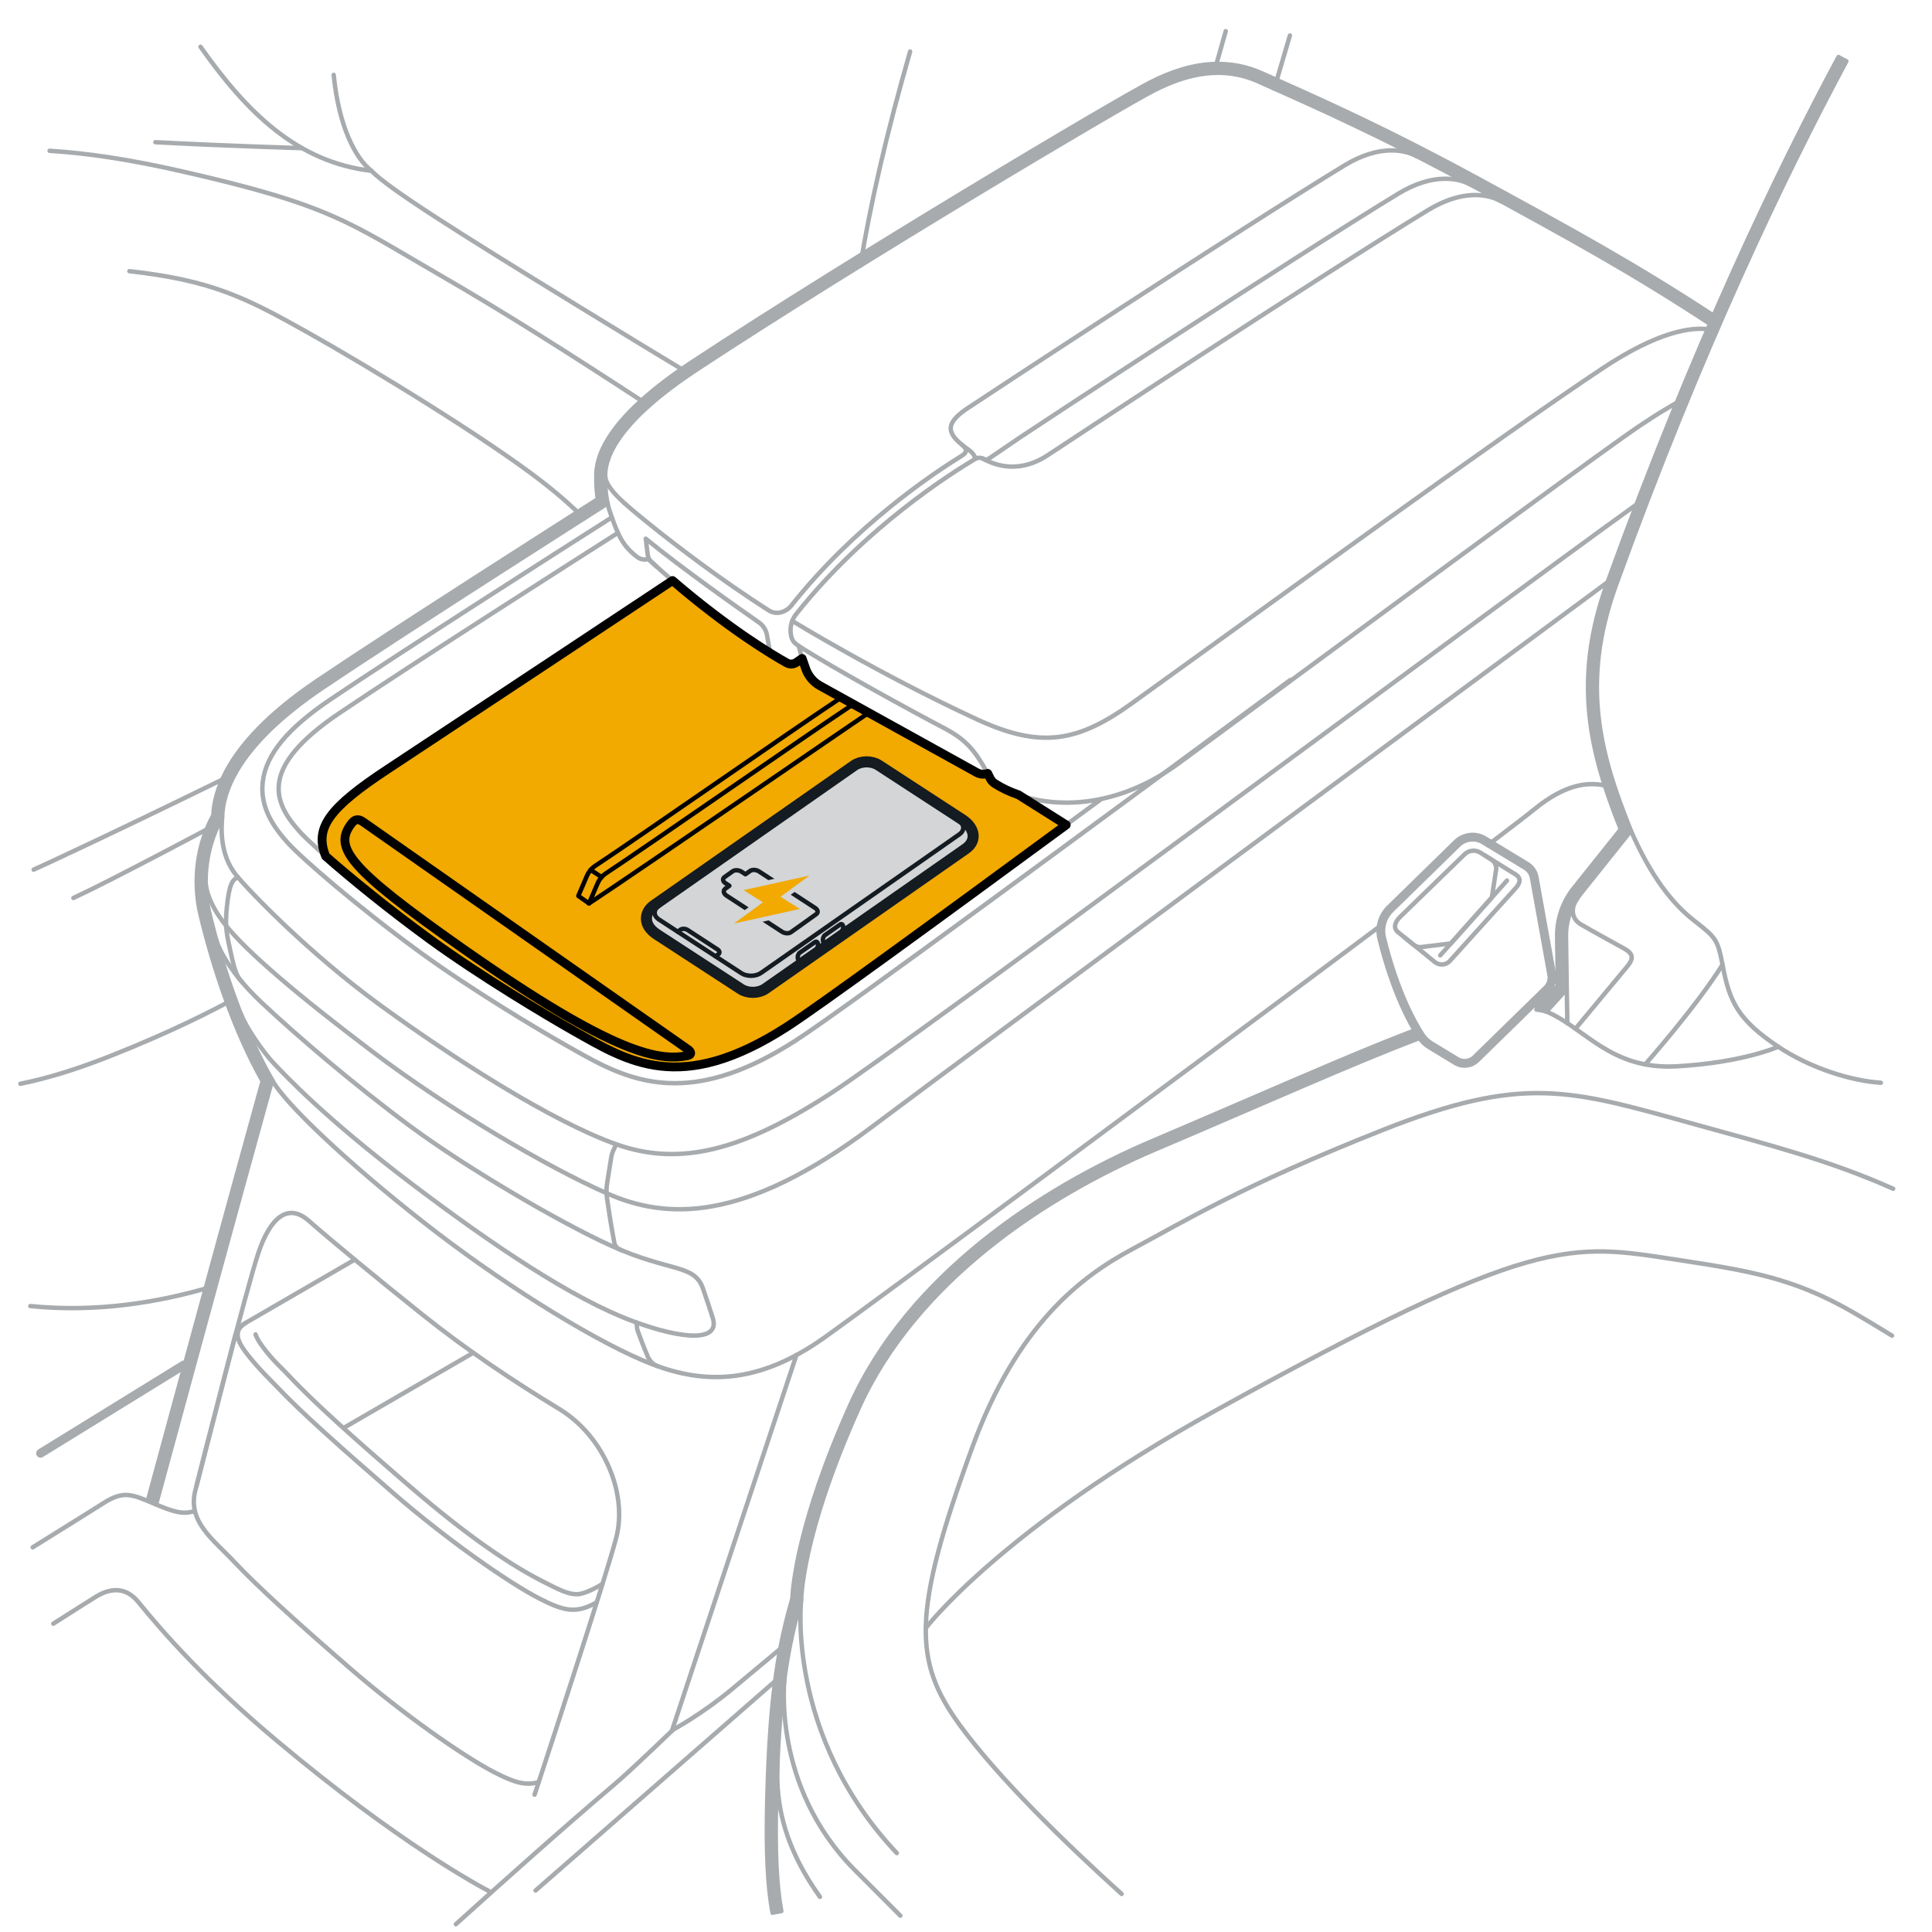 <?xml version="1.0" encoding="UTF-8"?><svg xmlns="http://www.w3.org/2000/svg" width="218" height="218" viewBox="0 0 218 218"><g id="uuid-7934f333-29ef-47cb-ab9c-99a6a00597cd"><path d="m3.688,174.596c4.107-2.556,7.306-4.552,8.044-5.024,2.254-1.442,3.264-.913,5.695.114,2.011.849,3.177,1.278,4.565.802" style="fill:none; stroke:#a7abae; stroke-linecap:round; stroke-linejoin:round; stroke-width:.5px;"/><line x1="4.577" y1="163.982" x2="20.747" y2="154.013" style="fill:none; stroke:#a7abae; stroke-linecap:round; stroke-linejoin:round;"/><path d="m6.014,183.211c2.621-1.669,4.502-2.861,4.876-3.084,1.515-.903,3.254-1.151,4.703.624,2.794,3.423,7.465,8.805,15.674,15.691,13.725,11.513,22.764,16.359,24.166,17.082" style="fill:none; stroke:#a7abae; stroke-linecap:round; stroke-linejoin:round; stroke-width:.5px;"/><path d="m2.301,122.288c2.967-.595,6.288-1.603,10.102-3.112,6.976-2.759,11.775-5.234,14.104-6.518" style="fill:none; stroke:#a7abae; stroke-linecap:round; stroke-linejoin:round; stroke-width:.5px;"/><path d="m143.785,9.993c.627-2.112,1.216-4.115,1.762-5.985" style="fill:none; stroke:#a7abae; stroke-linecap:round; stroke-linejoin:round; stroke-width:.5px;"/><path d="m22.628,5.279c5.177,7.357,10.875,13.023,19.284,13.996,1.951,2.002,9.149,6.567,23.26,15.221,5.408,3.317,9.585,5.852,12.679,7.718" style="fill:none; stroke:#a7abae; stroke-linecap:round; stroke-linejoin:round; stroke-width:.5px;"/><path d="m41.912,19.275c-1.7-1.301-3.665-4.809-4.26-10.825" style="fill:none; stroke:#a7abae; stroke-linecap:round; stroke-linejoin:round; stroke-width:.5px;"/><path d="m102.695,5.818c-2.696,9.345-4.502,17.323-5.622,24.157" style="fill:none; stroke:#a7abae; stroke-linecap:round; stroke-linejoin:round; stroke-width:.5px;"/><path d="m138.306,3.516c-.42,1.506-.867,3.093-1.329,4.706" style="fill:none; stroke:#a7abae; stroke-linecap:round; stroke-linejoin:round; stroke-width:.5px;"/><path d="m17.535,16.047c8.343.434,16.561.669,16.561.669" style="fill:none; stroke:#a7abae; stroke-linecap:round; stroke-linejoin:round; stroke-width:.5px;"/><path d="m14.599,30.597c9.281,1.046,13.069,2.948,20.172,6.942,7.103,3.994,20.051,11.886,26.423,16.832,2.026,1.573,3.559,2.963,4.707,4.127" style="fill:none; stroke:#a7abae; stroke-linecap:round; stroke-linejoin:round; stroke-width:.5px;"/><path d="m3.797,98.127c.617-.276,1.25-.566,1.9-.869,6.741-3.143,13.388-6.355,20.86-10.01" style="fill:none; stroke:#a7abae; stroke-linecap:round; stroke-linejoin:round; stroke-width:.5px;"/><path d="m5.597,17.015c4.452.284,9.076.998,14.649,2.256,17.075,3.855,19.117,5.824,29.12,11.606,7.903,4.569,14.77,8.948,23.868,14.888" style="fill:none; stroke:#a7abae; stroke-linecap:round; stroke-linejoin:round; stroke-width:.5px;"/><path d="m8.283,101.327c1.386-.654,2.852-1.379,4.407-2.175,4.149-2.123,8.258-4.286,12.071-6.327" style="fill:none; stroke:#a7abae; stroke-linecap:round; stroke-linejoin:round; stroke-width:.5px;"/><path d="m3.424,147.373c7.303.733,14.374-.356,20.591-2.22" style="fill:none; stroke:#a7abae; stroke-linecap:round; stroke-linejoin:round; stroke-width:.5px;"/></g><g id="uuid-1768152b-6a0a-4c93-97aa-53e4078b44a3"><path d="m167.872,95.362c2.64-2.001,4.496-3.427,5.289-4.072,3.432-2.792,6.03-3.157,8.254-2.585" style="fill:none; stroke:#a7abae; stroke-linecap:round; stroke-linejoin:round; stroke-width:.5px;"/><path d="m30.759,121.943c.023.042.047.084.072.126,1.777,3.03,10.073,10.588,18.454,17.006,8.382,6.419,18.546,12.671,24.37,14.882,5.824,2.211,11.855,2.307,19.384-3.042,5.352-3.802,40.552-29.863,62.613-46.368" style="fill:none; stroke:#a7abae; stroke-linecap:round; stroke-linejoin:round; stroke-width:.5px;"/><path d="m184.571,56.984c-17.07,12.278-81.879,60.594-90.892,66.425-9.85,6.371-16.905,8.273-24.15,5.706-7.245-2.567-18.359-9.678-26.605-15.68-8.247-6.002-14.932-13.043-16.249-14.655-1.942-2.377-1.691-5.494-1.61-6.514" style="fill:none; stroke:#a7abae; stroke-linecap:round; stroke-linejoin:round; stroke-width:.5px;"/><path d="m124.287,90.145c-16.509,12.149-31.68,23.242-35.467,25.691-12.052,7.796-17.95,3.955-24.092.479-3.075-1.74-10.521-6.188-16.174-10.302-7.019-5.109-13.182-10.45-14.734-12.167-3.061-3.386-4.59-7.267,4.467-13.378,8.229-5.552,27.254-17.68,31.441-20.346" style="fill:none; stroke:#a7abae; stroke-linecap:round; stroke-linejoin:round; stroke-width:.5px;"/><path d="m24.427,106.161s.824,2.932,5.011,6.889c3.861,3.649,10.516,9.346,16.89,14.058,6.374,4.712,16.869,10.851,22.614,13.452,6.648,3.009,9.41,2.034,10.379,4.835.599,1.733.751,2.221,1.1,3.309.858,2.676-3.208,2.536-9.079.349-6.547-2.439-15.355-8.242-25.062-15.612-9.707-7.37-14.111-12.124-15.342-13.408-1.231-1.284-3.13-4.049-3.752-5.596" style="fill:none; stroke:#a7abae; stroke-linecap:round; stroke-linejoin:round; stroke-width:.5px;"/><path d="m114.929,89.692l5.372,3.385c-14.909,10.96-28.002,20.509-31.481,22.76-12.052,7.796-17.95,3.955-24.092.479-3.075-1.74-10.521-6.188-16.174-10.302-4.696-3.417-9.008-6.939-11.813-9.41-1.289-3.2.386-5.455,7.055-9.847,7.128-4.694,29.143-19.297,32.084-21.248" style="fill:none; stroke:#a7abae; stroke-linecap:round; stroke-linejoin:round; stroke-width:.5px;"/><path d="m77.645,118.43c-.33-.231-36.688-25.701-36.688-25.701-.615-.43-.983-.205-1.295.195-2.084,2.678-.406,4.995,12.455,14.033,17.392,12.222,22.304,12.749,25.451,12.16.53-.099.407-.456.077-.687Z" style="fill:none; stroke:#a7abae; stroke-linecap:round; stroke-linejoin:round; stroke-width:.5px;"/><path d="m40.323,92.5s.113,2.14,2.225,7.258" style="fill:none; stroke:#a7abae; stroke-linecap:round; stroke-linejoin:round; stroke-width:.5px;"/><path d="m145.582,76.736c-22.447,16.559-50.381,37.167-55.767,40.651-5.532,3.578-9.948,4.84-13.667,4.84-4.75,0-8.366-2.056-11.732-3.969l-.59-.335c-3.171-1.794-10.669-6.281-16.35-10.415-7.129-5.188-13.404-10.638-15.016-12.421-1.496-1.655-3.167-3.933-2.808-6.895.37-3.06,2.789-6,7.611-9.254,7.774-5.245,25.383-16.491,31.758-20.548" style="fill:none; stroke:#a7abae; stroke-linecap:round; stroke-linejoin:round; stroke-width:.5px;"/><path d="m74.232,154.169c-.912-.303-1.204-1.257-1.204-1.257,0,0-.412-.933-1.039-2.657-.118-.326-.154-.68-.146-1.018" style="fill:none; stroke:#a7abae; stroke-linecap:round; stroke-linejoin:round; stroke-width:.5px;"/><path d="m69.529,129.114l-.319.691c-.116.252-.198.519-.241.793l-.466,2.92c-.086.539-.093,1.097-.017,1.637.145,1.037.427,2.936.833,5.078.063.333.289.614.602.746l.222.094" style="fill:none; stroke:#a7abae; stroke-linecap:round; stroke-linejoin:round; stroke-width:.5px;"/><path d="m26.833,98.969c-.561.31-.952.631-1.236,3.377-.243,2.345.032,3.229.391,4.921.548,2.583.773,2.924,1.34,3.569" style="fill:none; stroke:#a7abae; stroke-linecap:round; stroke-linejoin:round; stroke-width:.5px;"/><path d="m23.201,99.419s-.108,2.057,2.317,5.045c2.425,2.988,7.81,7.622,16.528,14.214,8.718,6.591,19.771,13.025,26.399,15.962s15.346,3.451,29.91-7.465c12.723-9.536,64.343-47.677,83.382-61.737" style="fill:none; stroke:#a7abae; stroke-linecap:round; stroke-linejoin:round; stroke-width:.5px;"/><path d="m68.559,56.805c.069.314.156.633.265.953.939,2.758,1.495,3.892,3.083,5.096.348.264.801.35,1.222.231l.018-.005c7.628,7.008,13.8,10.696,15.626,11.72.333.187.744.17,1.06-.045l.67-.455.426,1.197c.285.802.853,1.471,1.596,1.883l17.684,9.788c.377.209.827.247,1.233.103,0,0,0,0,0,0l.272.545c.123.247.308.452.539.6,4.286,2.744,12.602,3.717,20.806-2.329,4.368-3.219,8.726-6.434,12.894-9.509,18.697-13.792,35.53-26.16,39.144-28.587,1.757-1.179,3.258-2.096,4.584-2.812" style="fill:none; stroke:#a7abae; stroke-linecap:round; stroke-linejoin:round; stroke-width:.5px;"/><g id="uuid-53c3f4fb-83cc-4655-8dc2-53379696a1b3"><path d="m193.75,35.877c-8.998-5.929-16.257-9.895-26.823-15.645-10.192-5.546-17.051-8.612-23.021-11.281-.5-.224-.994-.444-1.482-.663-1.765-.791-3.532-1.113-5.282-1.071-2.524.06-4.971.875-7.299,2.054-3.852,1.952-33.554,19.597-51.701,31.545-5.66,3.727-8.523,6.808-9.851,9.273-.735,1.363-1.005,2.548-1.005,3.544,0,.663.001,1.624.166,2.691-3.584,2.281-23.119,14.728-31.63,20.468-5.591,3.771-8.649,7.216-10.236,10.146-1.054,1.946-1.452,3.654-1.514,5.053-2.257,4.116-2.097,8.464-1.452,11.172,1.483,6.225,3.881,13.298,7.026,18.852-.048.135-.091.272-.132.413-.239.823-4.984,18.065-8.36,30.478l-4.457,16.387" style="fill:none; stroke:#a7abae; stroke-linecap:round; stroke-linejoin:round; stroke-width:.5px;"/><path d="m193.612,36.086c-8.989-5.922-16.239-9.884-26.805-15.634-10.184-5.542-17.035-8.605-23.003-11.273-.5-.224-.994-.444-1.482-.663-1.73-.775-3.46-1.09-5.173-1.049-2.474.059-4.884.858-7.192,2.028-3.839,1.945-33.532,19.584-51.677,31.531-5.644,3.716-8.468,6.77-9.768,9.183-.718,1.332-.975,2.476-.975,3.425,0,.697.001,1.705.189,2.813-3.182,2.025-23.138,14.736-31.763,20.553-5.569,3.756-8.594,7.174-10.156,10.058-1.052,1.942-1.435,3.633-1.486,5.003-2.249,4.062-2.094,8.367-1.456,11.045,1.489,6.249,3.9,13.346,7.057,18.886-.061.163-.116.332-.166.506-.238.82-4.982,18.06-8.359,30.474l-4.457,16.387" style="fill:none; stroke:#a7abae; stroke-linecap:round; stroke-linejoin:round; stroke-width:.5px;"/><path d="m193.475,36.295c-8.979-5.916-16.22-9.873-26.787-15.623-10.175-5.537-17.02-8.597-22.986-11.264-.5-.224-.994-.444-1.483-.663-1.695-.76-3.388-1.067-5.065-1.028-2.425.058-4.797.841-7.085,2.001-3.826,1.939-33.51,19.571-51.652,31.517-5.628,3.706-8.413,6.732-9.686,9.093-.701,1.301-.945,2.405-.945,3.307,0,.732.002,1.786.215,2.934-2.674,1.701-23.137,14.73-31.898,20.639-5.547,3.741-8.539,7.131-10.076,9.97-1.05,1.938-1.417,3.613-1.458,4.953-2.241,4.008-2.092,8.27-1.461,10.918,1.495,6.275,3.92,13.396,7.089,18.923-.075.189-.141.388-.202.597-.238.817-4.981,18.054-8.357,30.47l-4.457,16.387" style="fill:none; stroke:#a7abae; stroke-linecap:round; stroke-linejoin:round; stroke-width:.5px;"/><path d="m193.337,36.504c-8.969-5.909-16.202-9.862-26.769-15.612-10.166-5.532-17.004-8.589-22.969-11.256-.5-.224-.994-.444-1.483-.663-1.66-.744-3.316-1.045-4.957-1.006-2.375.057-4.71.825-6.978,1.974-3.813,1.932-33.487,19.558-51.628,31.502-5.612,3.695-8.359,6.694-9.603,9.003-.684,1.269-.915,2.333-.915,3.188,0,.768.003,1.868.242,3.054-1.96,1.247-23.096,14.697-32.036,20.726-5.525,3.726-8.484,7.089-9.996,9.881-1.048,1.935-1.4,3.593-1.43,4.902-2.233,3.953-2.09,8.174-1.466,10.792,1.501,6.301,3.941,13.449,7.124,18.963-.09.213-.169.441-.24.685-.237.815-4.979,18.049-8.356,30.465l-4.457,16.387" style="fill:none; stroke:#a7abae; stroke-linecap:round; stroke-linejoin:round; stroke-width:.5px;"/></g><path d="m193.2,36.712c-8.959-5.903-16.183-9.851-26.751-15.602-11.01-5.991-18.11-9.076-24.434-11.911-3.978-1.783-7.92-.963-11.72.963-3.8,1.926-33.465,19.546-51.603,31.488-8.666,5.706-10.406,9.7-10.406,11.982,0,.804.003,1.95.273,3.172h0s-22.801,14.492-32.177,20.816c-9.376,6.324-11.27,11.554-11.317,14.645-2.226,3.899-2.088,8.077-1.471,10.666,1.509,6.333,3.965,13.512,7.165,19.013l-.011.006c-.104.23-.193.48-.273.756-.236.812-4.978,18.043-8.355,30.461l-4.457,16.387" style="fill:none; stroke:#a7abae; stroke-linecap:round; stroke-linejoin:round; stroke-width:.5px;"/><path d="m110.824,51.712c3.584,1.981,6.382.349,7.668-.527,1.326-.903,30.78-20.255,42.63-27.47,4.031-2.454,6.905-1.745,8.205-1.036" style="fill:none; stroke:#a7abae; stroke-linecap:round; stroke-linejoin:round; stroke-width:.5px;"/><path d="m159.89,17.64c-1.3-.709-4.174-1.418-8.205,1.036-11.85,7.215-41.304,26.566-42.63,27.47-2.681,1.829-2.111,2.953.281,4.639.441.311.65.691.75.973" style="fill:none; stroke:#a7abae; stroke-linecap:round; stroke-linejoin:round; stroke-width:.5px;"/><path d="m165.946,20.838c-1.3-.709-4.174-1.418-8.205,1.036-11.85,7.215-41.304,26.567-42.63,27.47l-3.518,2.397c-.188.128-.431.14-.631.032l-.007-.004c-.29-.157-.64-.149-.923.02-2.456,1.469-12.318,7.586-20.193,17.501-.559.704-.767,1.63-.56,2.506l.014.059c.081.344.285.646.573.849l.263.185.374,1.41" style="fill:none; stroke:#a7abae; stroke-linecap:round; stroke-linejoin:round; stroke-width:.5px;"/><path d="m90.127,72.89c3.827,2.478,13.11,7.546,16.175,9.145,2.526,1.318,3.59,2.393,5.138,5.236" style="fill:none; stroke:#a7abae; stroke-linecap:round; stroke-linejoin:round; stroke-width:.5px;"/><path d="m87.493,74.053c-.373-.229-.631-.607-.709-1.039l-.247-1.373c-.102-.569-.425-1.074-.898-1.403-2.182-1.521-8.706-6.113-12.777-9.454l.222,1.795c.04.323.194.622.435.84l.556.505" style="fill:none; stroke:#a7abae; stroke-linecap:round; stroke-linejoin:round; stroke-width:.5px;"/><path d="m68.286,53.633c0,1.46,2.166,3.209,4.937,5.456,2.77,2.247,8.062,6.312,13.532,9.794.902.574,1.987.139,2.523-.536,7.153-9.007,15.905-14.855,19.291-16.952.776-.48.303-.949-.007-1.192" style="fill:none; stroke:#a7abae; stroke-linecap:round; stroke-linejoin:round; stroke-width:.5px;"/><path d="m89.399,70.065s9.753,5.984,20.869,11.119c7.191,3.322,11.367,2.549,17.438-1.819,15.911-11.447,40.977-29.717,53.059-37.764,6.311-4.204,10.161-4.797,12.345-4.397" style="fill:none; stroke:#a7abae; stroke-linecap:round; stroke-linejoin:round; stroke-width:.5px;"/><path d="m60.32,202.505c1.917-5.824,8.04-24.539,9.209-28.981,1.326-5.04-1.421-11.506-6.44-14.549-5.019-3.043-10.323-6.561-15.437-10.651-5.114-4.089-10.418-8.463-12.785-10.556s-4.356-.38-5.682,3.518c-1.326,3.899-6.517,24.389-7,26.314" style="fill:none; stroke:#a7abae; stroke-linecap:round; stroke-linejoin:round; stroke-width:.5px;"/><path d="m89.268,185.032c-3.783,3.15-6.119,5.101-6.669,5.561-3.362,2.805-6.641,4.576-6.641,4.576,0,0-3.765,3.637-5.966,5.599l-.805.699c-5.461,4.622-12.636,11.035-17.747,15.652" style="fill:none; stroke:#a7abae; stroke-linecap:round; stroke-linejoin:round; stroke-width:.5px;"/><line x1="75.814" y1="195.307" x2="89.864" y2="152.901" style="fill:none; stroke:#a7abae; stroke-linecap:round; stroke-linejoin:round; stroke-width:.5px;"/><line x1="60.431" y1="213.318" x2="88.618" y2="188.683" style="fill:none; stroke:#a7abae; stroke-linecap:round; stroke-linejoin:round; stroke-width:.5px;"/><g id="uuid-55c77e69-6c0f-4978-81dd-48d9c18994fe"><path d="m159.858,116.177c-5.174,1.959-11.525,4.699-19.002,7.925-3.383,1.459-7,3.02-10.851,4.656-12.457,5.293-27.446,15.06-34.056,29.782-5.968,13.293-6.494,20.689-6.54,21.827-1.419,5.006-2.521,10.176-2.833,22.645-.149,5.953.052,9.907.599,12.819" style="fill:none; stroke:#a7abae; stroke-linecap:round; stroke-linejoin:round; stroke-width:.5px;"/><path d="m159.947,116.41c-5.168,1.957-11.513,4.694-18.991,7.921-3.383,1.459-7.001,3.02-10.852,4.657-12.434,5.283-27.354,15.017-33.926,29.654-6.03,13.431-6.486,20.78-6.52,21.765-1.416,4.992-2.519,10.137-2.831,22.611-.148,5.948.053,9.881.595,12.767" style="fill:none; stroke:#a7abae; stroke-linecap:round; stroke-linejoin:round; stroke-width:.5px;"/><path d="m160.035,116.644c-5.161,1.954-11.5,4.689-18.981,7.916-3.383,1.459-7.001,3.02-10.854,4.657-12.412,5.274-27.262,14.974-33.795,29.526-6.105,13.598-6.477,20.897-6.5,21.702-1.413,4.978-2.518,10.098-2.83,22.578-.148,5.943.054,9.855.591,12.714" style="fill:none; stroke:#a7abae; stroke-linecap:round; stroke-linejoin:round; stroke-width:.5px;"/><path d="m160.124,116.878c-5.155,1.952-11.488,4.684-18.971,7.912-3.383,1.459-7.002,3.02-10.855,4.657-12.39,5.264-27.17,14.932-33.665,29.398-6.47,14.411-6.479,21.675-6.469,21.606-1.415,4.974-2.525,10.063-2.838,22.578-.148,5.938.055,9.829.587,12.662" style="fill:none; stroke:#a7abae; stroke-linecap:round; stroke-linejoin:round; stroke-width:.5px;"/></g><path d="m160.212,117.112c-7.475,2.831-17.436,7.306-29.816,12.566-12.368,5.255-27.078,14.889-33.535,29.271-6.457,14.382-6.457,21.572-6.457,21.572-1.409,4.951-2.516,10.019-2.828,22.515-.148,5.933.055,9.803.583,12.609" style="fill:none; stroke:#a7abae; stroke-linecap:round; stroke-linejoin:round; stroke-width:.5px;"/><g id="uuid-1543c5ab-fc87-4209-90ac-a4422104b972"><path d="m207.454,6.433c-6.925,12.886-16.407,32.58-26.07,59.294-4.026,11.13-1.917,19.294,1.5,27.845l-5.307,6.646c-1.241,1.554-1.903,3.492-1.874,5.482l.081,5.527-1.625,1.8c-.222-.045-.451-.08-.686-.104" style="fill:none; stroke:#a7abae; stroke-linecap:round; stroke-linejoin:round; stroke-width:.5px;"/><path d="m207.674,6.551c-6.919,12.876-16.397,32.559-26.055,59.261-4.017,11.105-1.887,19.227,1.551,27.802l-5.398,6.76c-1.204,1.508-1.848,3.391-1.819,5.323l.082,5.625-1.787,1.98c-.256-.059-.524-.102-.801-.131" style="fill:none; stroke:#a7abae; stroke-linecap:round; stroke-linejoin:round; stroke-width:.5px;"/><path d="m207.894,6.67c-6.914,12.866-16.386,32.538-26.041,59.227-4.008,11.08-1.858,19.159,1.602,27.759l-5.489,6.874c-1.168,1.463-1.792,3.289-1.765,5.163l.084,5.723-1.953,2.164c-.288-.074-.592-.127-.913-.16" style="fill:none; stroke:#a7abae; stroke-linecap:round; stroke-linejoin:round; stroke-width:.5px;"/><path d="m208.115,6.788c-6.909,12.856-16.376,32.517-26.026,59.194-3.999,11.054-1.829,19.09,1.653,27.716l-5.58,6.988c-1.132,1.418-1.737,3.187-1.71,5.004l.085,5.821-2.122,2.351c-.316-.091-.656-.155-1.021-.193" style="fill:none; stroke:#a7abae; stroke-linecap:round; stroke-linejoin:round; stroke-width:.5px;"/></g><path d="m208.335,6.906c-6.903,12.846-16.365,32.496-26.011,59.161-3.989,11.027-1.799,19.019,1.705,27.672l-5.671,7.102c-1.096,1.372-1.681,3.085-1.656,4.844l.086,5.919-2.294,2.542c-.339-.111-.714-.187-1.126-.23" style="fill:none; stroke:#a7abae; stroke-linecap:round; stroke-linejoin:round; stroke-width:.5px;"/><path d="m174.494,114.147c4.331,1.809,7.191,6.599,14.72,6.171,7.529-.428,11.436-2.211,11.436-2.211" style="fill:none; stroke:#a7abae; stroke-linecap:round; stroke-linejoin:round; stroke-width:.5px;"/><path d="m184.029,93.739c2.273,5.183,4.688,8.249,7.174,10.175s2.628,2.14,3.196,5.135c.767,4.042,1.776,6.062,6.251,9.058,3.621,2.424,8.254,3.863,11.578,4.065" style="fill:none; stroke:#a7abae; stroke-linecap:round; stroke-linejoin:round; stroke-width:.5px;"/><path d="m90.404,180.521s-1.764,15.273,10.79,28.575" style="fill:none; stroke:#a7abae; stroke-linecap:round; stroke-linejoin:round; stroke-width:.5px;"/><path d="m88.535,189.264s-1.566,12.234,7.928,21.761c1.925,1.932,3.632,3.639,5.131,5.134" style="fill:none; stroke:#a7abae; stroke-linecap:round; stroke-linejoin:round; stroke-width:.5px;"/><path d="m87.751,198.245c-.114,2.922-.474,8.482,4.77,15.791" style="fill:none; stroke:#a7abae; stroke-linecap:round; stroke-linejoin:round; stroke-width:.5px;"/><path d="m213.49,150.712c-1.901-1.163-3.45-2.095-4.459-2.674-6.629-3.804-11.429-4.614-19.851-5.898-12.096-1.844-15.876-2.943-52.031,17.024-24.161,13.343-32.681,24.532-32.681,24.532" style="fill:none; stroke:#a7abae; stroke-linecap:round; stroke-linejoin:round; stroke-width:.5px;"/><path d="m213.614,134.133c-7.102-3.176-13.817-4.904-22.762-7.381-13.732-3.804-18.994-5.516-34.852.761-15.858,6.277-22.388,10.309-28.229,13.43-5.84,3.121-13.047,8.608-18.083,22.421-6.823,18.718-6.644,24.12-1.33,31.366,4.371,5.959,11.759,13.153,18.201,18.975" style="fill:none; stroke:#a7abae; stroke-linecap:round; stroke-linejoin:round; stroke-width:.5px;"/><path d="m177.769,116.081l5.709-6.869c.728-.841,1.012-1.483-.124-2.125s-3.765-2.068-4.972-2.781c-1.208-.713-1.075-2.053-.421-2.92" style="fill:none; stroke:#a7abae; stroke-linecap:round; stroke-linejoin:round; stroke-width:.5px;"/><line x1="176.788" y1="111.605" x2="176.854" y2="115.452" style="fill:none; stroke:#a7abae; stroke-linecap:round; stroke-linejoin:round; stroke-width:.5px;"/><path d="m185.636,120.102s5.741-6.482,8.726-11.246" style="fill:none; stroke:#a7abae; stroke-linecap:round; stroke-linejoin:round; stroke-width:.5px;"/><g id="uuid-c1ac9fb7-b7c8-42ff-85b3-1ecf0c093c56"><path d="m160.108,117.041c.297.452.693.836,1.157,1.118l2.926,1.777c.403.245.864.338,1.307.287.444-.051.872-.246,1.21-.576l8.036-7.852c.246-.241.425-.535.527-.854.102-.319.127-.664.066-1.004l-1.977-10.964c-.056-.308-.176-.598-.349-.85-.173-.252-.399-.467-.666-.629l-4.753-2.886c-.537-.326-1.151-.45-1.742-.382-.592.068-1.162.328-1.612.767l-7.562,7.39c-.469.459-.8,1.025-.974,1.636-.175.613-.193,1.272-.035,1.912,1.525,6.195,3.537,9.736,4.441,11.111Z" style="fill:none; stroke:#a7abae; stroke-linecap:round; stroke-linejoin:round; stroke-width:.5px;"/><path d="m160.212,116.972c.287.437.67.808,1.117,1.08l2.926,1.777c.379.23.811.317,1.228.27.417-.048.82-.231,1.137-.541l8.036-7.852c.232-.226.4-.503.495-.803.096-.3.119-.624.062-.944l-1.977-10.964c-.052-.291-.166-.564-.33-.802-.163-.237-.376-.441-.627-.593l-4.753-2.886c-.513-.311-1.098-.429-1.663-.365-.565.065-1.109.313-1.539.733l-7.562,7.39c-.454.443-.773.991-.941,1.581-.169.593-.186,1.229-.034,1.848,1.521,6.181,3.527,9.709,4.424,11.072Z" style="fill:none; stroke:#a7abae; stroke-linecap:round; stroke-linejoin:round; stroke-width:.5px;"/><path d="m160.317,116.904c.277.421.646.779,1.077,1.041l2.926,1.777c.354.215.759.297,1.149.252.391-.045.767-.216,1.064-.506l8.036-7.852c.217-.212.374-.471.464-.751.09-.281.112-.584.058-.883l-1.977-10.964c-.049-.273-.156-.529-.31-.753-.153-.223-.353-.414-.589-.557l-4.753-2.886c-.488-.296-1.046-.409-1.583-.347-.538.062-1.056.298-1.466.698l-7.562,7.39c-.438.428-.746.956-.908,1.526-.163.572-.179,1.186-.033,1.784,1.518,6.167,3.518,9.681,4.407,11.034Z" style="fill:none; stroke:#a7abae; stroke-linecap:round; stroke-linejoin:round; stroke-width:.5px;"/><path d="m160.421,116.835c.267.406.623.751,1.038,1.003l2.926,1.777c.33.2.707.276,1.07.235.364-.042.714-.201.991-.471l8.036-7.852c.202-.197.348-.439.432-.7.084-.262.104-.544.054-.823l-1.977-10.964c-.046-.256-.146-.495-.29-.705-.143-.209-.33-.387-.551-.521l-4.753-2.886c-.464-.282-.994-.389-1.504-.33-.511.059-1.004.283-1.393.663l-7.562,7.39c-.422.412-.719.921-.876,1.471-.157.551-.173,1.144-.031,1.72,1.514,6.152,3.509,9.654,4.391,10.995Z" style="fill:none; stroke:#a7abae; stroke-linecap:round; stroke-linejoin:round; stroke-width:.5px;"/></g><path d="m160.526,116.766c.257.391.599.723.998.965l2.926,1.777c.612.371,1.396.281,1.909-.219l8.036-7.852c.374-.366.543-.895.45-1.411l-1.977-10.964c-.086-.475-.371-.891-.782-1.141l-4.753-2.886c-.88-.534-2.008-.405-2.745.315l-7.562,7.39c-.814.795-1.145,1.964-.873,3.071,1.51,6.138,3.499,9.627,4.374,10.956Z" style="fill:none; stroke:#a7abae; stroke-linecap:round; stroke-linejoin:round; stroke-width:.5px;"/><path d="m167.023,96.203c-.563-.348-1.287-.269-1.762.193-1.95,1.893-6.792,6.591-7.277,7.062-.609.591-.803,1.261-.235,1.722.405.329,2.81,2.281,4.155,3.374.512.416,1.257.357,1.7-.132,1.966-2.175,6.964-7.705,7.44-8.232.594-.657.515-1.178-.01-1.503-.369-.229-2.675-1.657-4.01-2.484Z" style="fill:none; stroke:#a7abae; stroke-linecap:round; stroke-linejoin:round; stroke-width:.5px;"/><path d="m158.472,105.768l1.018.827c.23.186.518.284.813.277l3.413-.422,4.62-5.176.493-3.23c.009-.442-.215-.855-.59-1.087l-.721-.446" style="fill:none; stroke:#a7abae; stroke-linecap:round; stroke-linejoin:round; stroke-width:.5px;"/><line x1="162.514" y1="107.796" x2="170.04" y2="99.364" style="fill:none; stroke:#a7abae; stroke-linecap:round; stroke-linejoin:round; stroke-width:.5px;"/><path d="m28.837,150.567c.354,1.124,2.169,3.056,2.503,3.386.447.443.904.896,1.348,1.369,2.999,3.195,7.862,7.473,12.811,11.759,5.884,5.097,11.085,8.999,15.84,11.412,1.74.884,2.747,1.393,3.734,1.393.692,0,1.701-.441,2.91-1.156" style="fill:none; stroke:#a7abae; stroke-linecap:round; stroke-linejoin:round; stroke-width:.5px;"/><path d="m67.307,180.819c-2.284,1.277-3.615.992-6.362-.403-3.499-1.776-10.497-6.679-16.379-11.775-5.883-5.096-10.729-9.407-13.241-12.084-.527-.561-2.112-2.066-3.38-3.692-.955-1.225-1.86-2.647-.226-3.594" style="fill:none; stroke:#a7abae; stroke-linecap:round; stroke-linejoin:round; stroke-width:.5px;"/><line x1="38.811" y1="161.101" x2="53.398" y2="152.644" style="fill:none; stroke:#a7abae; stroke-linecap:round; stroke-linejoin:round; stroke-width:.5px;"/><path d="m60.786,201.087c-1.509.439-2.782.021-4.889-1.048-3.499-1.776-10.497-6.679-16.379-11.775-5.883-5.096-10.493-9.27-13.005-11.947s-5.453-4.652-4.433-8.295c.034-.121,3.425-13.276,4.422-17.146.175-.677.613-1.256,1.216-1.606l12.312-7.138" style="fill:none; stroke:#a7abae; stroke-linecap:round; stroke-linejoin:round; stroke-width:.5px;"/><path d="m88.827,115.838c-12.06,7.79-17.95,3.95-24.1.48-3.07-1.74-10.52-6.19-16.17-10.3-4.69-3.42-9.01-6.94-11.81-9.41-1.29-3.2.38-5.46,7.05-9.85,7.13-4.7,29.15-19.3,32.09-21.25,6.34,5.45,11.28,8.4,12.89,9.29.33.19.74.17,1.06-.04l.67-.46.42,1.2c.29.8.86,1.47,1.6,1.88l17.68,9.79c.38.21.83.25,1.24.1l.27.55c.12.24.31.45.54.6.77.49,1.67.93,2.68,1.27,0,0,0,.01.01.01l5.36,3.38c-14.91,10.96-28,20.51-31.48,22.76Z" style="fill:#f2a900; stroke:#000001; stroke-linecap:round; stroke-linejoin:round;"/><path d="m94.883,78.738c-5.563,3.689-22.888,15.775-27.698,18.946-.428.282-.759.68-.961,1.151l-.968,2.256,1.204.849c5.568-3.667,29.189-19.933,31.486-21.456" style="fill:none; stroke:#000001; stroke-linecap:round; stroke-linejoin:round; stroke-width:.5px;"/><path d="m96.261,79.471c-5.563,3.689-23.063,15.89-27.872,19.062-.428.282-.759.68-.961,1.151l-.968,2.256" style="fill:none; stroke:#000001; stroke-linecap:round; stroke-linejoin:round; stroke-width:.5px;"/><path d="m77.567,119.118c.54-.1.41-.46.08-.69s-36.69-25.7-36.69-25.7c-.61-.43-.98-.21-1.29.19-2.08,2.68-.41,5,12.45,14.04,17.4,12.22,22.31,12.75,25.45,12.16Z" style="fill:#f2a900; stroke:#000001; stroke-linecap:round; stroke-linejoin:round;"/><line x1="66.647" y1="98.159" x2="67.889" y2="98.969" style="fill:none; stroke:#000001; stroke-linecap:round; stroke-linejoin:round; stroke-width:.5px;"/></g><g id="uuid-9b51a255-df57-478c-8bf0-50a61e190498"><path d="m74.332,105.124c-1.489-.97-1.106-2.115-.348-2.645l22.594-15.788c.644-.457,1.698-.469,2.364-.035l9.463,6.162c.999.65,1.537,1.814.348,2.645l-22.601,15.793c-.645.447-1.699.459-2.365.025l-9.455-6.157Z" style="fill:none; stroke:#141b21; stroke-linejoin:round; stroke-width:2px;"/><path d="m74.332,105.124c-1.489-.97-1.106-2.115-.348-2.645l22.594-15.788c.644-.457,1.698-.469,2.364-.035l9.463,6.162c.999.65,1.537,1.814.348,2.645l-22.601,15.793c-.645.447-1.699.459-2.365.025l-9.455-6.157Z" style="fill:#d3d5d6; stroke-width:0px;"/><path d="m74.332,105.124c-1.489-.97-1.106-2.115-.348-2.645l22.594-15.788c.644-.457,1.698-.469,2.364-.035l9.463,6.162c.999.65,1.537,1.814.348,2.645l-22.601,15.793c-.645.447-1.699.459-2.365.025l-9.455-6.157Z" style="fill:none; stroke:#141b21; stroke-linecap:round; stroke-linejoin:round; stroke-width:.5px;"/><path d="m108.214,92.635c.627.409.644,1.083.038,1.507l-22.374,15.635c-.606.424-1.607.436-2.234.027l-9.291-6.053c-.627-.409-.644-1.083-.038-1.507" style="fill:none; stroke:#141b21; stroke-linecap:round; stroke-linejoin:round; stroke-width:.5px;"/><path d="m76.462,105.125l.312-.218c.205-.143.569-.13.813.029l3.384,2.204c.244.159.277.404.072.547l-.312.218" style="fill:none; stroke:#141b21; stroke-linecap:round; stroke-linejoin:round; stroke-width:.5px;"/><path d="m92.295,106.518c.03.227-.07.498-.224.606l-1.723,1.204c-.154.107-.302.01-.332-.216s.07-.498.224-.606l1.723-1.204c.154-.107.302-.01.332.216Z" style="fill:none; stroke:#141b21; stroke-linecap:round; stroke-linejoin:round; stroke-width:.5px;"/><path d="m95.137,104.532c.03.227-.07.498-.224.606l-1.723,1.204c-.154.107-.302.01-.332-.216s.07-.498.224-.606l1.723-1.204c.154-.107.302-.01.332.216Z" style="fill:none; stroke:#141b21; stroke-linecap:round; stroke-linejoin:round; stroke-width:.5px;"/><path d="m84.638,98.275c.243-.173.695-.15,1.005.052l6.343,4.132c.31.202.366.509.123.683l-2.863,2.046c-.243.173-.695.15-1.005-.052l-6.252-4.073c-.36-.235-.425-.592-.143-.793l.454-.324-.436-.284c-.31-.202-.366-.509-.123-.683l.933-.667c.243-.173.695-.15,1.005.052l.436.284.523-.374Z" style="fill:none; stroke:#141b21; stroke-linejoin:round; stroke-width:.5px;"/><polygon points="92.449 98.293 88.513 101.17 90.903 102.674 81.708 104.707 85.644 101.83 83.254 100.326 92.449 98.293" style="fill:#f2a900; stroke:#d3d5d6; stroke-miterlimit:10; stroke-width:.5px;"/></g></svg>